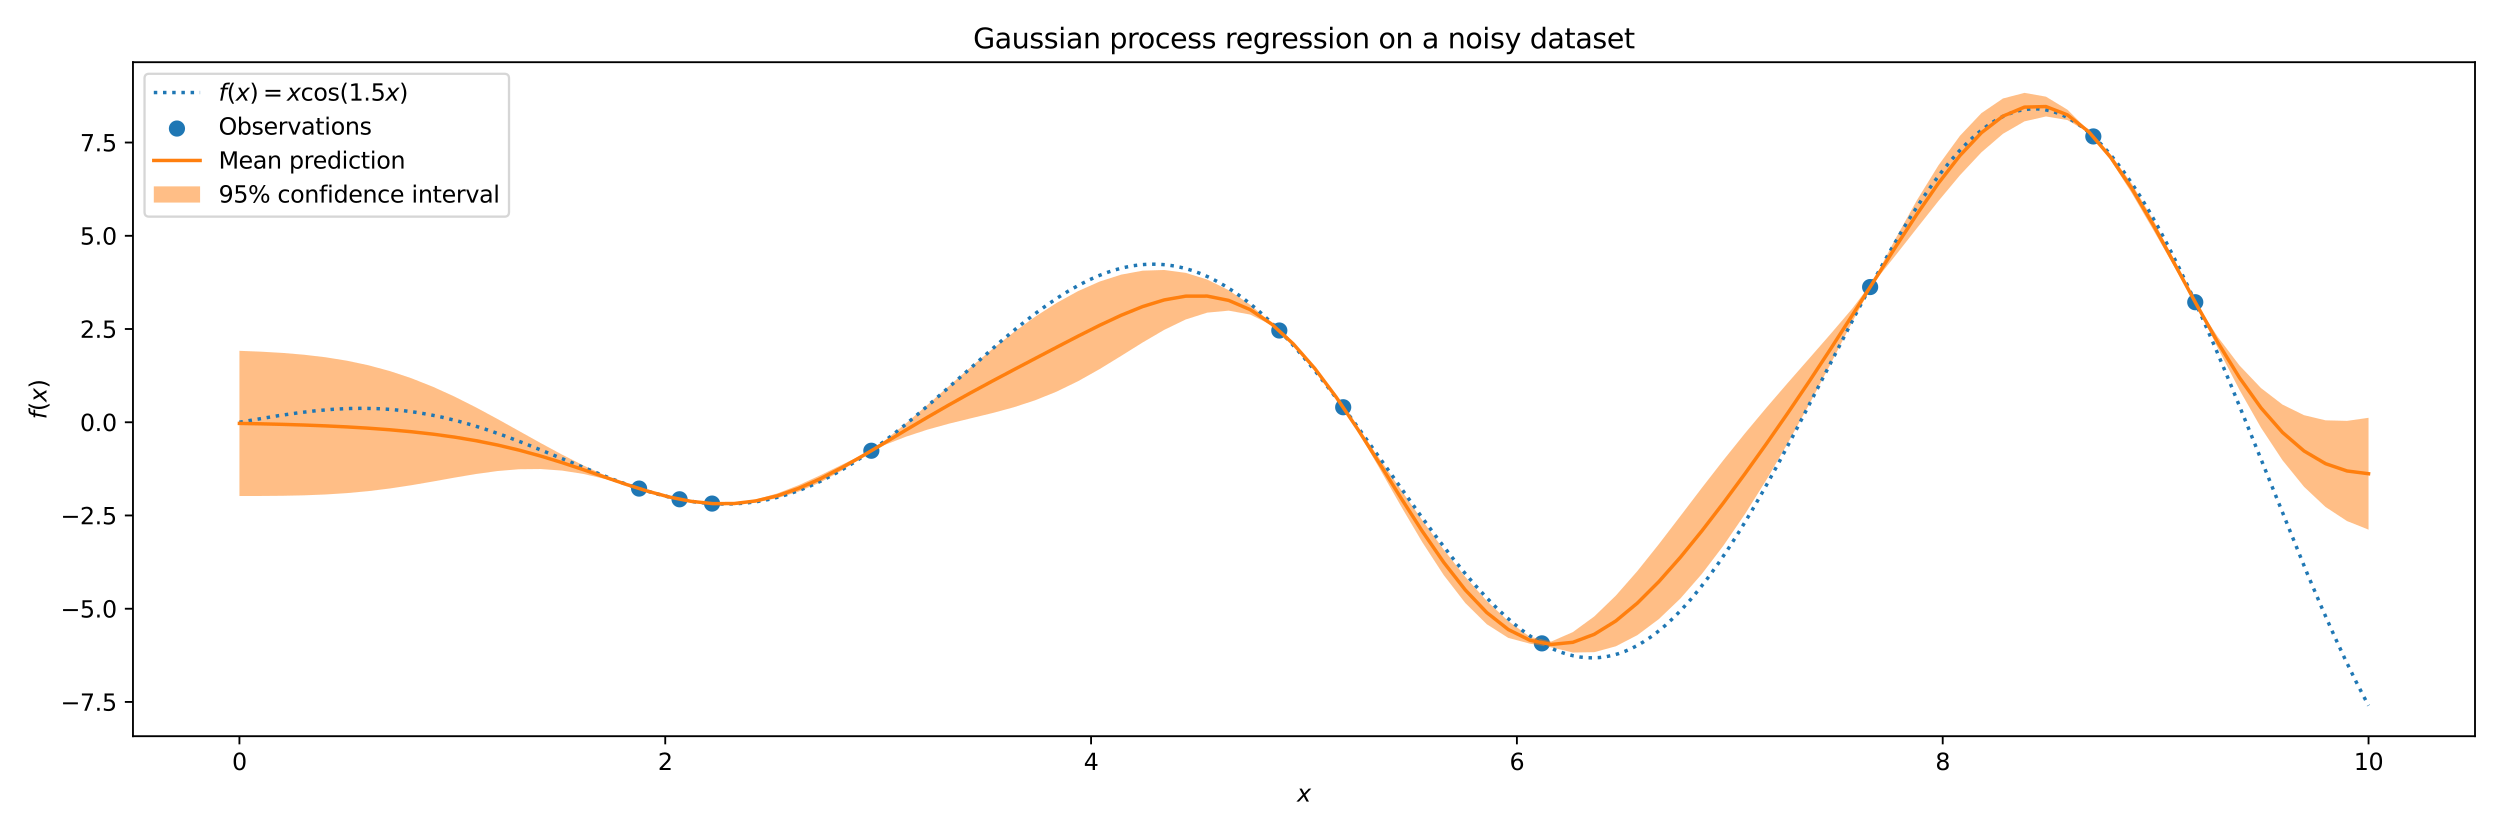 <?xml version="1.0" encoding="utf-8" standalone="no"?>
<!DOCTYPE svg PUBLIC "-//W3C//DTD SVG 1.1//EN"
  "http://www.w3.org/Graphics/SVG/1.1/DTD/svg11.dtd">
<svg xmlns:xlink="http://www.w3.org/1999/xlink" width="1080pt" height="360pt" viewBox="0 0 1080 360" xmlns="http://www.w3.org/2000/svg" version="1.1">
 <defs>
  <style type="text/css">*{stroke-linejoin: round; stroke-linecap: butt}</style>
 </defs>
 <g id="figure_1">
  <g id="patch_1">
   <path d="M 0 360
L 1080 360
L 1080 0
L 0 0
z
" style="fill: #ffffff"/>
  </g>
  <g id="axes_1">
   <g id="patch_2">
    <path d="M 57.44 318.04
L 1069.2 318.04
L 1069.2 26.88
L 57.44 26.88
z
" style="fill: #ffffff"/>
   </g>
   <g id="PathCollection_1">
    <defs>
     <path id="mb2d8faeb1d" d="M 0 3
C 0.796 3 1.559 2.684 2.121 2.121
C 2.684 1.559 3 0.796 3 0
C 3 -0.796 2.684 -1.559 2.121 -2.121
C 1.559 -2.684 0.796 -3 0 -3
C -0.796 -3 -1.559 -2.684 -2.121 -2.121
C -2.684 -1.559 -3 -0.796 -3 0
C -3 0.796 -2.684 1.559 -2.121 2.121
C -1.559 2.684 -0.796 3 0 3
z
" style="stroke: #1f77b4"/>
    </defs>
    <g clip-path="url(#p7c2dfd3e36)">
     <use xlink:href="#mb2d8faeb1d" x="307.614" y="217.546" style="fill: #1f77b4; stroke: #1f77b4"/>
     <use xlink:href="#mb2d8faeb1d" x="904.313" y="58.944" style="fill: #1f77b4; stroke: #1f77b4"/>
     <use xlink:href="#mb2d8faeb1d" x="293.566" y="215.69" style="fill: #1f77b4; stroke: #1f77b4"/>
     <use xlink:href="#mb2d8faeb1d" x="948.351" y="130.555" style="fill: #1f77b4; stroke: #1f77b4"/>
     <use xlink:href="#mb2d8faeb1d" x="552.661" y="142.783" style="fill: #1f77b4; stroke: #1f77b4"/>
     <use xlink:href="#mb2d8faeb1d" x="666.1" y="277.94" style="fill: #1f77b4; stroke: #1f77b4"/>
     <use xlink:href="#mb2d8faeb1d" x="807.897" y="124.01" style="fill: #1f77b4; stroke: #1f77b4"/>
     <use xlink:href="#mb2d8faeb1d" x="580.261" y="175.929" style="fill: #1f77b4; stroke: #1f77b4"/>
     <use xlink:href="#mb2d8faeb1d" x="376.421" y="194.724" style="fill: #1f77b4; stroke: #1f77b4"/>
     <use xlink:href="#mb2d8faeb1d" x="276.092" y="211.066" style="fill: #1f77b4; stroke: #1f77b4"/>
    </g>
   </g>
   <g id="FillBetweenPolyCollection_1">
    <path d="M 103.429 151.552
L 103.429 214.265
L 112.72 214.26
L 122.011 214.182
L 131.301 213.986
L 140.592 213.618
L 149.883 213.025
L 159.173 212.164
L 168.464 211.019
L 177.755 209.61
L 187.046 208.008
L 196.336 206.335
L 205.627 204.762
L 214.918 203.488
L 224.209 202.715
L 233.499 202.616
L 242.79 203.295
L 252.081 204.758
L 261.371 206.899
L 270.662 209.5
L 279.953 212.321
L 289.244 214.822
L 298.534 216.643
L 307.825 217.628
L 317.116 217.779
L 326.407 217.015
L 335.697 215.234
L 344.988 212.369
L 354.279 208.394
L 363.569 203.335
L 372.86 197.283
L 382.151 192.234
L 391.442 188.622
L 400.732 185.576
L 410.023 183.01
L 419.314 180.731
L 428.604 178.475
L 437.895 175.957
L 447.186 172.916
L 456.477 169.172
L 465.767 164.655
L 475.058 159.438
L 484.349 153.744
L 493.64 147.939
L 502.93 142.508
L 512.221 138.017
L 521.512 135.061
L 530.802 134.2
L 540.093 135.898
L 549.384 140.469
L 558.675 149.09
L 567.965 159.921
L 577.256 171.878
L 586.547 186.147
L 595.838 202.158
L 605.128 218.485
L 614.419 234.22
L 623.71 248.485
L 633 260.506
L 642.291 269.673
L 651.582 275.581
L 660.873 278.053
L 670.163 279.66
L 679.454 281.894
L 688.745 281.733
L 698.036 279.2
L 707.326 274.391
L 716.617 267.456
L 725.908 258.578
L 735.198 247.949
L 744.489 235.756
L 753.78 222.165
L 763.071 207.33
L 772.361 191.4
L 781.652 174.539
L 790.943 156.959
L 800.233 138.942
L 809.524 122.018
L 818.815 110.408
L 828.106 98.58
L 837.396 86.853
L 846.687 75.719
L 855.978 65.803
L 865.269 57.807
L 874.559 52.436
L 883.85 50.31
L 893.141 51.881
L 902.431 57.367
L 911.722 69.005
L 921.013 83.593
L 930.304 99.505
L 939.594 115.763
L 948.885 131.666
L 958.176 150.487
L 967.467 168.461
L 976.757 184.775
L 986.048 198.839
L 995.339 210.295
L 1004.629 219.02
L 1013.92 225.105
L 1023.211 228.813
L 1023.211 180.487
L 1023.211 180.487
L 1013.92 181.813
L 1004.629 181.579
L 995.339 179.356
L 986.048 174.788
L 976.757 167.646
L 967.467 157.884
L 958.176 145.674
L 948.885 131.403
L 939.594 112.874
L 930.304 95.171
L 921.013 79.495
L 911.722 66.683
L 902.431 56.663
L 893.141 47.389
L 883.85 41.756
L 874.559 40.115
L 865.269 42.541
L 855.978 48.859
L 846.687 58.675
L 837.396 71.436
L 828.106 86.498
L 818.815 103.186
L 809.524 120.854
L 800.233 133.249
L 790.943 144.124
L 781.652 154.763
L 772.361 165.363
L 763.071 176.137
L 753.78 187.256
L 744.489 198.81
L 735.198 210.767
L 725.908 222.962
L 716.617 235.088
L 707.326 246.713
L 698.036 257.307
L 688.745 266.288
L 679.454 273.072
L 670.163 277.13
L 660.873 275.085
L 651.582 268.324
L 642.291 259.595
L 633 249.189
L 623.71 237.448
L 614.419 224.741
L 605.128 211.454
L 595.838 197.969
L 586.547 184.655
L 577.256 171.303
L 567.965 158.405
L 558.675 148.002
L 549.384 139.599
L 540.093 131.653
L 530.802 125.354
L 521.512 120.762
L 512.221 117.873
L 502.93 116.628
L 493.64 116.926
L 484.349 118.638
L 475.058 121.621
L 465.767 125.734
L 456.477 130.842
L 447.186 136.82
L 437.895 143.542
L 428.604 150.876
L 419.314 158.667
L 410.023 166.735
L 400.732 174.867
L 391.442 182.828
L 382.151 190.374
L 372.86 196.354
L 363.569 200.828
L 354.279 205.358
L 344.988 209.599
L 335.697 213.19
L 326.407 215.822
L 317.116 217.283
L 307.825 217.484
L 298.534 216.512
L 289.244 214.664
L 279.953 212.172
L 270.662 209.11
L 261.371 205.367
L 252.081 201.091
L 242.79 196.383
L 233.499 191.364
L 224.209 186.183
L 214.918 181.005
L 205.627 175.999
L 196.336 171.32
L 187.046 167.095
L 177.755 163.412
L 168.464 160.313
L 159.173 157.797
L 149.883 155.825
L 140.592 154.331
L 131.301 153.237
L 122.011 152.458
L 112.72 151.918
L 103.429 151.552
z
" clip-path="url(#p7c2dfd3e36)" style="fill: #ff7f0e; fill-opacity: 0.5"/>
   </g>
   <g id="matplotlib.axis_1">
    <g id="xtick_1">
     <g id="line2d_1">
      <defs>
       <path id="m74da78051d" d="M 0 0
L 0 3.5
" style="stroke: #000000; stroke-width: 0.8"/>
      </defs>
      <g>
       <use xlink:href="#m74da78051d" x="103.429" y="318.04" style="stroke: #000000; stroke-width: 0.8"/>
      </g>
     </g>
     <g id="text_1">
      <!-- 0 -->
      <g transform="translate(100.248 332.638) scale(0.1 -0.1)">
       <defs>
        <path id="DejaVuSans-30" d="M 2034 4250
Q 1547 4250 1301 3770
Q 1056 3291 1056 2328
Q 1056 1369 1301 889
Q 1547 409 2034 409
Q 2525 409 2770 889
Q 3016 1369 3016 2328
Q 3016 3291 2770 3770
Q 2525 4250 2034 4250
z
M 2034 4750
Q 2819 4750 3233 4129
Q 3647 3509 3647 2328
Q 3647 1150 3233 529
Q 2819 -91 2034 -91
Q 1250 -91 836 529
Q 422 1150 422 2328
Q 422 3509 836 4129
Q 1250 4750 2034 4750
z
" transform="scale(0.016)"/>
       </defs>
       <use xlink:href="#DejaVuSans-30"/>
      </g>
     </g>
    </g>
    <g id="xtick_2">
     <g id="line2d_2">
      <g>
       <use xlink:href="#m74da78051d" x="287.385" y="318.04" style="stroke: #000000; stroke-width: 0.8"/>
      </g>
     </g>
     <g id="text_2">
      <!-- 2 -->
      <g transform="translate(284.204 332.638) scale(0.1 -0.1)">
       <defs>
        <path id="DejaVuSans-32" d="M 1228 531
L 3431 531
L 3431 0
L 469 0
L 469 531
Q 828 903 1448 1529
Q 2069 2156 2228 2338
Q 2531 2678 2651 2914
Q 2772 3150 2772 3378
Q 2772 3750 2511 3984
Q 2250 4219 1831 4219
Q 1534 4219 1204 4116
Q 875 4013 500 3803
L 500 4441
Q 881 4594 1212 4672
Q 1544 4750 1819 4750
Q 2544 4750 2975 4387
Q 3406 4025 3406 3419
Q 3406 3131 3298 2873
Q 3191 2616 2906 2266
Q 2828 2175 2409 1742
Q 1991 1309 1228 531
z
" transform="scale(0.016)"/>
       </defs>
       <use xlink:href="#DejaVuSans-32"/>
      </g>
     </g>
    </g>
    <g id="xtick_3">
     <g id="line2d_3">
      <g>
       <use xlink:href="#m74da78051d" x="471.342" y="318.04" style="stroke: #000000; stroke-width: 0.8"/>
      </g>
     </g>
     <g id="text_3">
      <!-- 4 -->
      <g transform="translate(468.161 332.638) scale(0.1 -0.1)">
       <defs>
        <path id="DejaVuSans-34" d="M 2419 4116
L 825 1625
L 2419 1625
L 2419 4116
z
M 2253 4666
L 3047 4666
L 3047 1625
L 3713 1625
L 3713 1100
L 3047 1100
L 3047 0
L 2419 0
L 2419 1100
L 313 1100
L 313 1709
L 2253 4666
z
" transform="scale(0.016)"/>
       </defs>
       <use xlink:href="#DejaVuSans-34"/>
      </g>
     </g>
    </g>
    <g id="xtick_4">
     <g id="line2d_4">
      <g>
       <use xlink:href="#m74da78051d" x="655.298" y="318.04" style="stroke: #000000; stroke-width: 0.8"/>
      </g>
     </g>
     <g id="text_4">
      <!-- 6 -->
      <g transform="translate(652.117 332.638) scale(0.1 -0.1)">
       <defs>
        <path id="DejaVuSans-36" d="M 2113 2584
Q 1688 2584 1439 2293
Q 1191 2003 1191 1497
Q 1191 994 1439 701
Q 1688 409 2113 409
Q 2538 409 2786 701
Q 3034 994 3034 1497
Q 3034 2003 2786 2293
Q 2538 2584 2113 2584
z
M 3366 4563
L 3366 3988
Q 3128 4100 2886 4159
Q 2644 4219 2406 4219
Q 1781 4219 1451 3797
Q 1122 3375 1075 2522
Q 1259 2794 1537 2939
Q 1816 3084 2150 3084
Q 2853 3084 3261 2657
Q 3669 2231 3669 1497
Q 3669 778 3244 343
Q 2819 -91 2113 -91
Q 1303 -91 875 529
Q 447 1150 447 2328
Q 447 3434 972 4092
Q 1497 4750 2381 4750
Q 2619 4750 2861 4703
Q 3103 4656 3366 4563
z
" transform="scale(0.016)"/>
       </defs>
       <use xlink:href="#DejaVuSans-36"/>
      </g>
     </g>
    </g>
    <g id="xtick_5">
     <g id="line2d_5">
      <g>
       <use xlink:href="#m74da78051d" x="839.255" y="318.04" style="stroke: #000000; stroke-width: 0.8"/>
      </g>
     </g>
     <g id="text_5">
      <!-- 8 -->
      <g transform="translate(836.073 332.638) scale(0.1 -0.1)">
       <defs>
        <path id="DejaVuSans-38" d="M 2034 2216
Q 1584 2216 1326 1975
Q 1069 1734 1069 1313
Q 1069 891 1326 650
Q 1584 409 2034 409
Q 2484 409 2743 651
Q 3003 894 3003 1313
Q 3003 1734 2745 1975
Q 2488 2216 2034 2216
z
M 1403 2484
Q 997 2584 770 2862
Q 544 3141 544 3541
Q 544 4100 942 4425
Q 1341 4750 2034 4750
Q 2731 4750 3128 4425
Q 3525 4100 3525 3541
Q 3525 3141 3298 2862
Q 3072 2584 2669 2484
Q 3125 2378 3379 2068
Q 3634 1759 3634 1313
Q 3634 634 3220 271
Q 2806 -91 2034 -91
Q 1263 -91 848 271
Q 434 634 434 1313
Q 434 1759 690 2068
Q 947 2378 1403 2484
z
M 1172 3481
Q 1172 3119 1398 2916
Q 1625 2713 2034 2713
Q 2441 2713 2670 2916
Q 2900 3119 2900 3481
Q 2900 3844 2670 4047
Q 2441 4250 2034 4250
Q 1625 4250 1398 4047
Q 1172 3844 1172 3481
z
" transform="scale(0.016)"/>
       </defs>
       <use xlink:href="#DejaVuSans-38"/>
      </g>
     </g>
    </g>
    <g id="xtick_6">
     <g id="line2d_6">
      <g>
       <use xlink:href="#m74da78051d" x="1023.211" y="318.04" style="stroke: #000000; stroke-width: 0.8"/>
      </g>
     </g>
     <g id="text_6">
      <!-- 10 -->
      <g transform="translate(1016.848 332.638) scale(0.1 -0.1)">
       <defs>
        <path id="DejaVuSans-31" d="M 794 531
L 1825 531
L 1825 4091
L 703 3866
L 703 4441
L 1819 4666
L 2450 4666
L 2450 531
L 3481 531
L 3481 0
L 794 0
L 794 531
z
" transform="scale(0.016)"/>
       </defs>
       <use xlink:href="#DejaVuSans-31"/>
       <use xlink:href="#DejaVuSans-30" transform="translate(63.623 0)"/>
      </g>
     </g>
    </g>
    <g id="text_7">
     <!-- $x$ -->
     <g transform="translate(560.32 346.317) scale(0.1 -0.1)">
      <defs>
       <path id="DejaVuSans-Oblique-78" d="M 3841 3500
L 2234 1784
L 3219 0
L 2559 0
L 1819 1388
L 531 0
L -166 0
L 1556 1844
L 641 3500
L 1300 3500
L 1972 2234
L 3144 3500
L 3841 3500
z
" transform="scale(0.016)"/>
      </defs>
      <use xlink:href="#DejaVuSans-Oblique-78" transform="translate(0 0.312)"/>
     </g>
    </g>
   </g>
   <g id="matplotlib.axis_2">
    <g id="ytick_1">
     <g id="line2d_7">
      <defs>
       <path id="m0c08790a55" d="M 0 0
L -3.5 0
" style="stroke: #000000; stroke-width: 0.8"/>
      </defs>
      <g>
       <use xlink:href="#m0c08790a55" x="57.44" y="303.245" style="stroke: #000000; stroke-width: 0.8"/>
      </g>
     </g>
     <g id="text_8">
      <!-- −7.5 -->
      <g transform="translate(26.157 307.044) scale(0.1 -0.1)">
       <defs>
        <path id="DejaVuSans-2212" d="M 678 2272
L 4684 2272
L 4684 1741
L 678 1741
L 678 2272
z
" transform="scale(0.016)"/>
        <path id="DejaVuSans-37" d="M 525 4666
L 3525 4666
L 3525 4397
L 1831 0
L 1172 0
L 2766 4134
L 525 4134
L 525 4666
z
" transform="scale(0.016)"/>
        <path id="DejaVuSans-2e" d="M 684 794
L 1344 794
L 1344 0
L 684 0
L 684 794
z
" transform="scale(0.016)"/>
        <path id="DejaVuSans-35" d="M 691 4666
L 3169 4666
L 3169 4134
L 1269 4134
L 1269 2991
Q 1406 3038 1543 3061
Q 1681 3084 1819 3084
Q 2600 3084 3056 2656
Q 3513 2228 3513 1497
Q 3513 744 3044 326
Q 2575 -91 1722 -91
Q 1428 -91 1123 -41
Q 819 9 494 109
L 494 744
Q 775 591 1075 516
Q 1375 441 1709 441
Q 2250 441 2565 725
Q 2881 1009 2881 1497
Q 2881 1984 2565 2268
Q 2250 2553 1709 2553
Q 1456 2553 1204 2497
Q 953 2441 691 2322
L 691 4666
z
" transform="scale(0.016)"/>
       </defs>
       <use xlink:href="#DejaVuSans-2212"/>
       <use xlink:href="#DejaVuSans-37" transform="translate(83.789 0)"/>
       <use xlink:href="#DejaVuSans-2e" transform="translate(147.412 0)"/>
       <use xlink:href="#DejaVuSans-35" transform="translate(179.199 0)"/>
      </g>
     </g>
    </g>
    <g id="ytick_2">
     <g id="line2d_8">
      <g>
       <use xlink:href="#m0c08790a55" x="57.44" y="262.968" style="stroke: #000000; stroke-width: 0.8"/>
      </g>
     </g>
     <g id="text_9">
      <!-- −5.0 -->
      <g transform="translate(26.157 266.767) scale(0.1 -0.1)">
       <use xlink:href="#DejaVuSans-2212"/>
       <use xlink:href="#DejaVuSans-35" transform="translate(83.789 0)"/>
       <use xlink:href="#DejaVuSans-2e" transform="translate(147.412 0)"/>
       <use xlink:href="#DejaVuSans-30" transform="translate(179.199 0)"/>
      </g>
     </g>
    </g>
    <g id="ytick_3">
     <g id="line2d_9">
      <g>
       <use xlink:href="#m0c08790a55" x="57.44" y="222.69" style="stroke: #000000; stroke-width: 0.8"/>
      </g>
     </g>
     <g id="text_10">
      <!-- −2.5 -->
      <g transform="translate(26.157 226.49) scale(0.1 -0.1)">
       <use xlink:href="#DejaVuSans-2212"/>
       <use xlink:href="#DejaVuSans-32" transform="translate(83.789 0)"/>
       <use xlink:href="#DejaVuSans-2e" transform="translate(147.412 0)"/>
       <use xlink:href="#DejaVuSans-35" transform="translate(179.199 0)"/>
      </g>
     </g>
    </g>
    <g id="ytick_4">
     <g id="line2d_10">
      <g>
       <use xlink:href="#m0c08790a55" x="57.44" y="182.413" style="stroke: #000000; stroke-width: 0.8"/>
      </g>
     </g>
     <g id="text_11">
      <!-- 0.0 -->
      <g transform="translate(34.537 186.213) scale(0.1 -0.1)">
       <use xlink:href="#DejaVuSans-30"/>
       <use xlink:href="#DejaVuSans-2e" transform="translate(63.623 0)"/>
       <use xlink:href="#DejaVuSans-30" transform="translate(95.41 0)"/>
      </g>
     </g>
    </g>
    <g id="ytick_5">
     <g id="line2d_11">
      <g>
       <use xlink:href="#m0c08790a55" x="57.44" y="142.136" style="stroke: #000000; stroke-width: 0.8"/>
      </g>
     </g>
     <g id="text_12">
      <!-- 2.5 -->
      <g transform="translate(34.537 145.935) scale(0.1 -0.1)">
       <use xlink:href="#DejaVuSans-32"/>
       <use xlink:href="#DejaVuSans-2e" transform="translate(63.623 0)"/>
       <use xlink:href="#DejaVuSans-35" transform="translate(95.41 0)"/>
      </g>
     </g>
    </g>
    <g id="ytick_6">
     <g id="line2d_12">
      <g>
       <use xlink:href="#m0c08790a55" x="57.44" y="101.859" style="stroke: #000000; stroke-width: 0.8"/>
      </g>
     </g>
     <g id="text_13">
      <!-- 5.0 -->
      <g transform="translate(34.537 105.658) scale(0.1 -0.1)">
       <use xlink:href="#DejaVuSans-35"/>
       <use xlink:href="#DejaVuSans-2e" transform="translate(63.623 0)"/>
       <use xlink:href="#DejaVuSans-30" transform="translate(95.41 0)"/>
      </g>
     </g>
    </g>
    <g id="ytick_7">
     <g id="line2d_13">
      <g>
       <use xlink:href="#m0c08790a55" x="57.44" y="61.582" style="stroke: #000000; stroke-width: 0.8"/>
      </g>
     </g>
     <g id="text_14">
      <!-- 7.5 -->
      <g transform="translate(34.537 65.381) scale(0.1 -0.1)">
       <use xlink:href="#DejaVuSans-37"/>
       <use xlink:href="#DejaVuSans-2e" transform="translate(63.623 0)"/>
       <use xlink:href="#DejaVuSans-35" transform="translate(95.41 0)"/>
      </g>
     </g>
    </g>
    <g id="text_15">
     <!-- $f(x)$ -->
     <g transform="translate(20.078 181.11) rotate(-90) scale(0.1 -0.1)">
      <defs>
       <path id="DejaVuSans-Oblique-66" d="M 3059 4863
L 2969 4384
L 2419 4384
Q 2106 4384 1964 4261
Q 1822 4138 1753 3809
L 1691 3500
L 2638 3500
L 2553 3053
L 1606 3053
L 1013 0
L 434 0
L 1031 3053
L 481 3053
L 563 3500
L 1113 3500
L 1159 3744
Q 1278 4363 1576 4613
Q 1875 4863 2516 4863
L 3059 4863
z
" transform="scale(0.016)"/>
       <path id="DejaVuSans-28" d="M 1984 4856
Q 1566 4138 1362 3434
Q 1159 2731 1159 2009
Q 1159 1288 1364 580
Q 1569 -128 1984 -844
L 1484 -844
Q 1016 -109 783 600
Q 550 1309 550 2009
Q 550 2706 781 3412
Q 1013 4119 1484 4856
L 1984 4856
z
" transform="scale(0.016)"/>
       <path id="DejaVuSans-29" d="M 513 4856
L 1013 4856
Q 1481 4119 1714 3412
Q 1947 2706 1947 2009
Q 1947 1309 1714 600
Q 1481 -109 1013 -844
L 513 -844
Q 928 -128 1133 580
Q 1338 1288 1338 2009
Q 1338 2731 1133 3434
Q 928 4138 513 4856
z
" transform="scale(0.016)"/>
      </defs>
      <use xlink:href="#DejaVuSans-Oblique-66" transform="translate(0 0.016)"/>
      <use xlink:href="#DejaVuSans-28" transform="translate(35.205 0.016)"/>
      <use xlink:href="#DejaVuSans-Oblique-78" transform="translate(74.219 0.016)"/>
      <use xlink:href="#DejaVuSans-29" transform="translate(133.398 0.016)"/>
     </g>
    </g>
   </g>
   <g id="line2d_14">
    <path d="M 103.429 182.413
L 120.002 179.616
L 129.209 178.291
L 136.574 177.435
L 143.94 176.81
L 150.385 176.484
L 156.83 176.388
L 163.275 176.539
L 168.799 176.876
L 174.323 177.411
L 179.847 178.145
L 185.372 179.079
L 190.896 180.209
L 197.341 181.768
L 203.786 183.57
L 210.231 185.596
L 217.596 188.152
L 225.883 191.281
L 236.01 195.36
L 263.631 206.639
L 270.997 209.345
L 277.442 211.498
L 283.887 213.401
L 289.411 214.798
L 294.935 215.952
L 299.539 216.709
L 304.142 217.266
L 308.746 217.611
L 313.349 217.732
L 317.953 217.621
L 322.556 217.27
L 327.16 216.671
L 331.763 215.821
L 336.367 214.716
L 340.97 213.355
L 345.574 211.739
L 350.177 209.87
L 354.781 207.753
L 359.384 205.395
L 363.988 202.803
L 368.591 199.988
L 374.116 196.333
L 379.64 192.399
L 385.164 188.213
L 391.609 183.054
L 398.975 176.863
L 408.182 168.815
L 433.041 146.879
L 440.406 140.772
L 446.851 135.737
L 452.375 131.71
L 456.979 128.592
L 461.582 125.717
L 466.186 123.11
L 470.789 120.794
L 474.472 119.165
L 478.155 117.746
L 481.838 116.547
L 485.521 115.577
L 489.203 114.843
L 492.886 114.355
L 496.569 114.116
L 500.252 114.134
L 503.935 114.413
L 507.617 114.956
L 511.3 115.766
L 514.983 116.844
L 518.666 118.191
L 522.349 119.805
L 526.032 121.686
L 529.714 123.83
L 533.397 126.233
L 537.08 128.891
L 540.763 131.796
L 544.446 134.942
L 549.049 139.2
L 553.653 143.802
L 558.256 148.728
L 562.86 153.952
L 568.384 160.581
L 573.908 167.554
L 580.353 176.054
L 587.719 186.137
L 598.767 201.694
L 613.498 222.424
L 620.864 232.42
L 627.309 240.793
L 632.833 247.606
L 637.437 252.976
L 642.04 258.029
L 646.644 262.728
L 650.326 266.21
L 654.009 269.427
L 657.692 272.364
L 661.375 275.005
L 665.058 277.338
L 668.74 279.348
L 671.503 280.638
L 674.265 281.735
L 677.027 282.635
L 679.789 283.336
L 682.551 283.832
L 685.313 284.122
L 688.075 284.203
L 690.837 284.073
L 693.599 283.73
L 696.362 283.172
L 699.124 282.4
L 701.886 281.412
L 704.648 280.209
L 707.41 278.792
L 710.172 277.161
L 712.934 275.318
L 715.696 273.265
L 719.379 270.205
L 723.062 266.784
L 726.745 263.01
L 730.428 258.894
L 734.11 254.445
L 737.793 249.679
L 742.397 243.294
L 747 236.466
L 751.604 229.226
L 756.207 221.613
L 761.731 212.039
L 768.176 200.358
L 775.542 186.487
L 785.67 166.857
L 802.242 134.654
L 809.608 120.851
L 816.053 109.274
L 821.577 99.835
L 826.181 92.377
L 830.784 85.341
L 835.388 78.774
L 839.07 73.887
L 842.753 69.35
L 846.436 65.183
L 850.119 61.405
L 852.881 58.837
L 855.643 56.506
L 858.405 54.417
L 861.167 52.577
L 863.929 50.991
L 866.691 49.665
L 869.454 48.603
L 872.216 47.809
L 874.978 47.287
L 877.74 47.04
L 880.502 47.07
L 883.264 47.379
L 886.026 47.969
L 888.788 48.84
L 891.55 49.993
L 894.313 51.426
L 897.075 53.139
L 899.837 55.131
L 902.599 57.399
L 905.361 59.94
L 908.123 62.75
L 910.885 65.827
L 913.647 69.165
L 917.33 74.012
L 921.013 79.301
L 924.696 85.015
L 928.379 91.138
L 932.061 97.649
L 936.665 106.305
L 941.268 115.492
L 945.872 125.164
L 951.396 137.338
L 956.92 150.044
L 963.365 165.407
L 971.652 185.758
L 996.511 247.255
L 1002.955 262.405
L 1008.48 274.858
L 1013.083 284.775
L 1017.687 294.208
L 1022.29 303.098
L 1023.211 304.805
L 1023.211 304.805
" clip-path="url(#p7c2dfd3e36)" style="fill: none; stroke-dasharray: 1.5,2.475; stroke-dashoffset: 0; stroke: #1f77b4; stroke-width: 1.5"/>
   </g>
   <g id="line2d_15">
    <path d="M 103.429 182.908
L 112.72 183.089
L 122.011 183.32
L 131.301 183.611
L 140.592 183.975
L 149.883 184.425
L 159.173 184.981
L 168.464 185.666
L 177.755 186.511
L 187.046 187.551
L 196.336 188.828
L 205.627 190.38
L 214.918 192.246
L 224.209 194.449
L 233.499 196.99
L 242.79 199.839
L 252.081 202.925
L 261.371 206.133
L 270.662 209.305
L 279.953 212.247
L 289.244 214.743
L 298.534 216.578
L 307.825 217.556
L 317.116 217.531
L 326.407 216.418
L 335.697 214.212
L 344.988 210.984
L 354.279 206.876
L 363.569 202.081
L 372.86 196.819
L 382.151 191.304
L 391.442 185.725
L 400.732 180.222
L 410.023 174.873
L 419.314 169.699
L 428.604 164.676
L 437.895 159.749
L 447.186 154.868
L 456.477 150.007
L 465.767 145.194
L 475.058 140.529
L 484.349 136.191
L 493.64 132.432
L 502.93 129.568
L 512.221 127.945
L 521.512 127.912
L 530.802 129.777
L 540.093 133.775
L 549.384 140.034
L 558.675 148.546
L 567.965 159.163
L 577.256 171.59
L 586.547 185.401
L 595.838 200.063
L 605.128 214.97
L 614.419 229.481
L 623.71 242.966
L 633 254.848
L 642.291 264.634
L 651.582 271.952
L 660.873 276.569
L 670.163 278.395
L 679.454 277.483
L 688.745 274.01
L 698.036 268.253
L 707.326 260.552
L 716.617 251.272
L 725.908 240.77
L 735.198 229.358
L 744.489 217.283
L 753.78 204.711
L 763.071 191.734
L 772.361 178.381
L 781.652 164.651
L 790.943 150.541
L 800.233 136.095
L 809.524 121.436
L 818.815 106.797
L 828.106 92.539
L 837.396 79.145
L 846.687 67.197
L 855.978 57.331
L 865.269 50.174
L 874.559 46.275
L 883.85 46.033
L 893.141 49.635
L 902.431 57.015
L 911.722 67.844
L 921.013 81.544
L 930.304 97.338
L 939.594 114.318
L 948.885 131.535
L 958.176 148.08
L 967.467 163.172
L 976.757 176.211
L 986.048 186.814
L 995.339 194.826
L 1004.629 200.299
L 1013.92 203.459
L 1023.211 204.65
" clip-path="url(#p7c2dfd3e36)" style="fill: none; stroke: #ff7f0e; stroke-width: 1.5; stroke-linecap: square"/>
   </g>
   <g id="patch_3">
    <path d="M 57.44 318.04
L 57.44 26.88
" style="fill: none; stroke: #000000; stroke-width: 0.8; stroke-linejoin: miter; stroke-linecap: square"/>
   </g>
   <g id="patch_4">
    <path d="M 1069.2 318.04
L 1069.2 26.88
" style="fill: none; stroke: #000000; stroke-width: 0.8; stroke-linejoin: miter; stroke-linecap: square"/>
   </g>
   <g id="patch_5">
    <path d="M 57.44 318.04
L 1069.2 318.04
" style="fill: none; stroke: #000000; stroke-width: 0.8; stroke-linejoin: miter; stroke-linecap: square"/>
   </g>
   <g id="patch_6">
    <path d="M 57.44 26.88
L 1069.2 26.88
" style="fill: none; stroke: #000000; stroke-width: 0.8; stroke-linejoin: miter; stroke-linecap: square"/>
   </g>
   <g id="text_16">
    <!-- Gaussian process regression on a noisy dataset -->
    <g transform="translate(420.398 20.88) scale(0.12 -0.12)">
     <defs>
      <path id="DejaVuSans-47" d="M 3809 666
L 3809 1919
L 2778 1919
L 2778 2438
L 4434 2438
L 4434 434
Q 4069 175 3628 42
Q 3188 -91 2688 -91
Q 1594 -91 976 548
Q 359 1188 359 2328
Q 359 3472 976 4111
Q 1594 4750 2688 4750
Q 3144 4750 3555 4637
Q 3966 4525 4313 4306
L 4313 3634
Q 3963 3931 3569 4081
Q 3175 4231 2741 4231
Q 1884 4231 1454 3753
Q 1025 3275 1025 2328
Q 1025 1384 1454 906
Q 1884 428 2741 428
Q 3075 428 3337 486
Q 3600 544 3809 666
z
" transform="scale(0.016)"/>
      <path id="DejaVuSans-61" d="M 2194 1759
Q 1497 1759 1228 1600
Q 959 1441 959 1056
Q 959 750 1161 570
Q 1363 391 1709 391
Q 2188 391 2477 730
Q 2766 1069 2766 1631
L 2766 1759
L 2194 1759
z
M 3341 1997
L 3341 0
L 2766 0
L 2766 531
Q 2569 213 2275 61
Q 1981 -91 1556 -91
Q 1019 -91 701 211
Q 384 513 384 1019
Q 384 1609 779 1909
Q 1175 2209 1959 2209
L 2766 2209
L 2766 2266
Q 2766 2663 2505 2880
Q 2244 3097 1772 3097
Q 1472 3097 1187 3025
Q 903 2953 641 2809
L 641 3341
Q 956 3463 1253 3523
Q 1550 3584 1831 3584
Q 2591 3584 2966 3190
Q 3341 2797 3341 1997
z
" transform="scale(0.016)"/>
      <path id="DejaVuSans-75" d="M 544 1381
L 544 3500
L 1119 3500
L 1119 1403
Q 1119 906 1312 657
Q 1506 409 1894 409
Q 2359 409 2629 706
Q 2900 1003 2900 1516
L 2900 3500
L 3475 3500
L 3475 0
L 2900 0
L 2900 538
Q 2691 219 2414 64
Q 2138 -91 1772 -91
Q 1169 -91 856 284
Q 544 659 544 1381
z
M 1991 3584
L 1991 3584
z
" transform="scale(0.016)"/>
      <path id="DejaVuSans-73" d="M 2834 3397
L 2834 2853
Q 2591 2978 2328 3040
Q 2066 3103 1784 3103
Q 1356 3103 1142 2972
Q 928 2841 928 2578
Q 928 2378 1081 2264
Q 1234 2150 1697 2047
L 1894 2003
Q 2506 1872 2764 1633
Q 3022 1394 3022 966
Q 3022 478 2636 193
Q 2250 -91 1575 -91
Q 1294 -91 989 -36
Q 684 19 347 128
L 347 722
Q 666 556 975 473
Q 1284 391 1588 391
Q 1994 391 2212 530
Q 2431 669 2431 922
Q 2431 1156 2273 1281
Q 2116 1406 1581 1522
L 1381 1569
Q 847 1681 609 1914
Q 372 2147 372 2553
Q 372 3047 722 3315
Q 1072 3584 1716 3584
Q 2034 3584 2315 3537
Q 2597 3491 2834 3397
z
" transform="scale(0.016)"/>
      <path id="DejaVuSans-69" d="M 603 3500
L 1178 3500
L 1178 0
L 603 0
L 603 3500
z
M 603 4863
L 1178 4863
L 1178 4134
L 603 4134
L 603 4863
z
" transform="scale(0.016)"/>
      <path id="DejaVuSans-6e" d="M 3513 2113
L 3513 0
L 2938 0
L 2938 2094
Q 2938 2591 2744 2837
Q 2550 3084 2163 3084
Q 1697 3084 1428 2787
Q 1159 2491 1159 1978
L 1159 0
L 581 0
L 581 3500
L 1159 3500
L 1159 2956
Q 1366 3272 1645 3428
Q 1925 3584 2291 3584
Q 2894 3584 3203 3211
Q 3513 2838 3513 2113
z
" transform="scale(0.016)"/>
      <path id="DejaVuSans-20" transform="scale(0.016)"/>
      <path id="DejaVuSans-70" d="M 1159 525
L 1159 -1331
L 581 -1331
L 581 3500
L 1159 3500
L 1159 2969
Q 1341 3281 1617 3432
Q 1894 3584 2278 3584
Q 2916 3584 3314 3078
Q 3713 2572 3713 1747
Q 3713 922 3314 415
Q 2916 -91 2278 -91
Q 1894 -91 1617 61
Q 1341 213 1159 525
z
M 3116 1747
Q 3116 2381 2855 2742
Q 2594 3103 2138 3103
Q 1681 3103 1420 2742
Q 1159 2381 1159 1747
Q 1159 1113 1420 752
Q 1681 391 2138 391
Q 2594 391 2855 752
Q 3116 1113 3116 1747
z
" transform="scale(0.016)"/>
      <path id="DejaVuSans-72" d="M 2631 2963
Q 2534 3019 2420 3045
Q 2306 3072 2169 3072
Q 1681 3072 1420 2755
Q 1159 2438 1159 1844
L 1159 0
L 581 0
L 581 3500
L 1159 3500
L 1159 2956
Q 1341 3275 1631 3429
Q 1922 3584 2338 3584
Q 2397 3584 2469 3576
Q 2541 3569 2628 3553
L 2631 2963
z
" transform="scale(0.016)"/>
      <path id="DejaVuSans-6f" d="M 1959 3097
Q 1497 3097 1228 2736
Q 959 2375 959 1747
Q 959 1119 1226 758
Q 1494 397 1959 397
Q 2419 397 2687 759
Q 2956 1122 2956 1747
Q 2956 2369 2687 2733
Q 2419 3097 1959 3097
z
M 1959 3584
Q 2709 3584 3137 3096
Q 3566 2609 3566 1747
Q 3566 888 3137 398
Q 2709 -91 1959 -91
Q 1206 -91 779 398
Q 353 888 353 1747
Q 353 2609 779 3096
Q 1206 3584 1959 3584
z
" transform="scale(0.016)"/>
      <path id="DejaVuSans-63" d="M 3122 3366
L 3122 2828
Q 2878 2963 2633 3030
Q 2388 3097 2138 3097
Q 1578 3097 1268 2742
Q 959 2388 959 1747
Q 959 1106 1268 751
Q 1578 397 2138 397
Q 2388 397 2633 464
Q 2878 531 3122 666
L 3122 134
Q 2881 22 2623 -34
Q 2366 -91 2075 -91
Q 1284 -91 818 406
Q 353 903 353 1747
Q 353 2603 823 3093
Q 1294 3584 2113 3584
Q 2378 3584 2631 3529
Q 2884 3475 3122 3366
z
" transform="scale(0.016)"/>
      <path id="DejaVuSans-65" d="M 3597 1894
L 3597 1613
L 953 1613
Q 991 1019 1311 708
Q 1631 397 2203 397
Q 2534 397 2845 478
Q 3156 559 3463 722
L 3463 178
Q 3153 47 2828 -22
Q 2503 -91 2169 -91
Q 1331 -91 842 396
Q 353 884 353 1716
Q 353 2575 817 3079
Q 1281 3584 2069 3584
Q 2775 3584 3186 3129
Q 3597 2675 3597 1894
z
M 3022 2063
Q 3016 2534 2758 2815
Q 2500 3097 2075 3097
Q 1594 3097 1305 2825
Q 1016 2553 972 2059
L 3022 2063
z
" transform="scale(0.016)"/>
      <path id="DejaVuSans-67" d="M 2906 1791
Q 2906 2416 2648 2759
Q 2391 3103 1925 3103
Q 1463 3103 1205 2759
Q 947 2416 947 1791
Q 947 1169 1205 825
Q 1463 481 1925 481
Q 2391 481 2648 825
Q 2906 1169 2906 1791
z
M 3481 434
Q 3481 -459 3084 -895
Q 2688 -1331 1869 -1331
Q 1566 -1331 1297 -1286
Q 1028 -1241 775 -1147
L 775 -588
Q 1028 -725 1275 -790
Q 1522 -856 1778 -856
Q 2344 -856 2625 -561
Q 2906 -266 2906 331
L 2906 616
Q 2728 306 2450 153
Q 2172 0 1784 0
Q 1141 0 747 490
Q 353 981 353 1791
Q 353 2603 747 3093
Q 1141 3584 1784 3584
Q 2172 3584 2450 3431
Q 2728 3278 2906 2969
L 2906 3500
L 3481 3500
L 3481 434
z
" transform="scale(0.016)"/>
      <path id="DejaVuSans-79" d="M 2059 -325
Q 1816 -950 1584 -1140
Q 1353 -1331 966 -1331
L 506 -1331
L 506 -850
L 844 -850
Q 1081 -850 1212 -737
Q 1344 -625 1503 -206
L 1606 56
L 191 3500
L 800 3500
L 1894 763
L 2988 3500
L 3597 3500
L 2059 -325
z
" transform="scale(0.016)"/>
      <path id="DejaVuSans-64" d="M 2906 2969
L 2906 4863
L 3481 4863
L 3481 0
L 2906 0
L 2906 525
Q 2725 213 2448 61
Q 2172 -91 1784 -91
Q 1150 -91 751 415
Q 353 922 353 1747
Q 353 2572 751 3078
Q 1150 3584 1784 3584
Q 2172 3584 2448 3432
Q 2725 3281 2906 2969
z
M 947 1747
Q 947 1113 1208 752
Q 1469 391 1925 391
Q 2381 391 2643 752
Q 2906 1113 2906 1747
Q 2906 2381 2643 2742
Q 2381 3103 1925 3103
Q 1469 3103 1208 2742
Q 947 2381 947 1747
z
" transform="scale(0.016)"/>
      <path id="DejaVuSans-74" d="M 1172 4494
L 1172 3500
L 2356 3500
L 2356 3053
L 1172 3053
L 1172 1153
Q 1172 725 1289 603
Q 1406 481 1766 481
L 2356 481
L 2356 0
L 1766 0
Q 1100 0 847 248
Q 594 497 594 1153
L 594 3053
L 172 3053
L 172 3500
L 594 3500
L 594 4494
L 1172 4494
z
" transform="scale(0.016)"/>
     </defs>
     <use xlink:href="#DejaVuSans-47"/>
     <use xlink:href="#DejaVuSans-61" transform="translate(77.49 0)"/>
     <use xlink:href="#DejaVuSans-75" transform="translate(138.77 0)"/>
     <use xlink:href="#DejaVuSans-73" transform="translate(202.148 0)"/>
     <use xlink:href="#DejaVuSans-73" transform="translate(254.248 0)"/>
     <use xlink:href="#DejaVuSans-69" transform="translate(306.348 0)"/>
     <use xlink:href="#DejaVuSans-61" transform="translate(334.131 0)"/>
     <use xlink:href="#DejaVuSans-6e" transform="translate(395.41 0)"/>
     <use xlink:href="#DejaVuSans-20" transform="translate(458.789 0)"/>
     <use xlink:href="#DejaVuSans-70" transform="translate(490.576 0)"/>
     <use xlink:href="#DejaVuSans-72" transform="translate(554.053 0)"/>
     <use xlink:href="#DejaVuSans-6f" transform="translate(592.916 0)"/>
     <use xlink:href="#DejaVuSans-63" transform="translate(654.098 0)"/>
     <use xlink:href="#DejaVuSans-65" transform="translate(709.078 0)"/>
     <use xlink:href="#DejaVuSans-73" transform="translate(770.602 0)"/>
     <use xlink:href="#DejaVuSans-73" transform="translate(822.701 0)"/>
     <use xlink:href="#DejaVuSans-20" transform="translate(874.801 0)"/>
     <use xlink:href="#DejaVuSans-72" transform="translate(906.588 0)"/>
     <use xlink:href="#DejaVuSans-65" transform="translate(945.451 0)"/>
     <use xlink:href="#DejaVuSans-67" transform="translate(1006.975 0)"/>
     <use xlink:href="#DejaVuSans-72" transform="translate(1070.451 0)"/>
     <use xlink:href="#DejaVuSans-65" transform="translate(1109.314 0)"/>
     <use xlink:href="#DejaVuSans-73" transform="translate(1170.838 0)"/>
     <use xlink:href="#DejaVuSans-73" transform="translate(1222.938 0)"/>
     <use xlink:href="#DejaVuSans-69" transform="translate(1275.037 0)"/>
     <use xlink:href="#DejaVuSans-6f" transform="translate(1302.82 0)"/>
     <use xlink:href="#DejaVuSans-6e" transform="translate(1364.002 0)"/>
     <use xlink:href="#DejaVuSans-20" transform="translate(1427.381 0)"/>
     <use xlink:href="#DejaVuSans-6f" transform="translate(1459.168 0)"/>
     <use xlink:href="#DejaVuSans-6e" transform="translate(1520.35 0)"/>
     <use xlink:href="#DejaVuSans-20" transform="translate(1583.729 0)"/>
     <use xlink:href="#DejaVuSans-61" transform="translate(1615.516 0)"/>
     <use xlink:href="#DejaVuSans-20" transform="translate(1676.795 0)"/>
     <use xlink:href="#DejaVuSans-6e" transform="translate(1708.582 0)"/>
     <use xlink:href="#DejaVuSans-6f" transform="translate(1771.961 0)"/>
     <use xlink:href="#DejaVuSans-69" transform="translate(1833.143 0)"/>
     <use xlink:href="#DejaVuSans-73" transform="translate(1860.926 0)"/>
     <use xlink:href="#DejaVuSans-79" transform="translate(1913.025 0)"/>
     <use xlink:href="#DejaVuSans-20" transform="translate(1972.205 0)"/>
     <use xlink:href="#DejaVuSans-64" transform="translate(2003.992 0)"/>
     <use xlink:href="#DejaVuSans-61" transform="translate(2067.469 0)"/>
     <use xlink:href="#DejaVuSans-74" transform="translate(2128.748 0)"/>
     <use xlink:href="#DejaVuSans-61" transform="translate(2167.957 0)"/>
     <use xlink:href="#DejaVuSans-73" transform="translate(2229.236 0)"/>
     <use xlink:href="#DejaVuSans-65" transform="translate(2281.336 0)"/>
     <use xlink:href="#DejaVuSans-74" transform="translate(2342.859 0)"/>
    </g>
   </g>
   <g id="legend_1">
    <g id="patch_7">
     <path d="M 64.44 93.593
L 217.892 93.593
Q 219.892 93.593 219.892 91.593
L 219.892 33.88
Q 219.892 31.88 217.892 31.88
L 64.44 31.88
Q 62.44 31.88 62.44 33.88
L 62.44 91.593
Q 62.44 93.593 64.44 93.593
z
" style="fill: #ffffff; opacity: 0.8; stroke: #cccccc; stroke-linejoin: miter"/>
    </g>
    <g id="line2d_16">
     <path d="M 66.44 39.978
L 76.44 39.978
L 86.44 39.978
" style="fill: none; stroke-dasharray: 1.5,2.475; stroke-dashoffset: 0; stroke: #1f77b4; stroke-width: 1.5"/>
    </g>
    <g id="text_17">
     <!-- $f(x) = x \cos(1.5x)$ -->
     <g transform="translate(94.44 43.478) scale(0.1 -0.1)">
      <defs>
       <path id="DejaVuSans-3d" d="M 678 2906
L 4684 2906
L 4684 2381
L 678 2381
L 678 2906
z
M 678 1631
L 4684 1631
L 4684 1100
L 678 1100
L 678 1631
z
" transform="scale(0.016)"/>
      </defs>
      <use xlink:href="#DejaVuSans-Oblique-66" transform="translate(0 0.016)"/>
      <use xlink:href="#DejaVuSans-28" transform="translate(35.205 0.016)"/>
      <use xlink:href="#DejaVuSans-Oblique-78" transform="translate(74.219 0.016)"/>
      <use xlink:href="#DejaVuSans-29" transform="translate(133.398 0.016)"/>
      <use xlink:href="#DejaVuSans-3d" transform="translate(191.895 0.016)"/>
      <use xlink:href="#DejaVuSans-Oblique-78" transform="translate(295.166 0.016)"/>
      <use xlink:href="#DejaVuSans-63" transform="translate(354.346 0.016)"/>
      <use xlink:href="#DejaVuSans-6f" transform="translate(409.326 0.016)"/>
      <use xlink:href="#DejaVuSans-73" transform="translate(470.508 0.016)"/>
      <use xlink:href="#DejaVuSans-28" transform="translate(522.607 0.016)"/>
      <use xlink:href="#DejaVuSans-31" transform="translate(561.621 0.016)"/>
      <use xlink:href="#DejaVuSans-2e" transform="translate(625.244 0.016)"/>
      <use xlink:href="#DejaVuSans-35" transform="translate(657.031 0.016)"/>
      <use xlink:href="#DejaVuSans-Oblique-78" transform="translate(720.654 0.016)"/>
      <use xlink:href="#DejaVuSans-29" transform="translate(779.834 0.016)"/>
     </g>
    </g>
    <g id="PathCollection_2">
     <g>
      <use xlink:href="#mb2d8faeb1d" x="76.44" y="55.532" style="fill: #1f77b4; stroke: #1f77b4"/>
     </g>
    </g>
    <g id="text_18">
     <!-- Observations -->
     <g transform="translate(94.44 58.157) scale(0.1 -0.1)">
      <defs>
       <path id="DejaVuSans-4f" d="M 2522 4238
Q 1834 4238 1429 3725
Q 1025 3213 1025 2328
Q 1025 1447 1429 934
Q 1834 422 2522 422
Q 3209 422 3611 934
Q 4013 1447 4013 2328
Q 4013 3213 3611 3725
Q 3209 4238 2522 4238
z
M 2522 4750
Q 3503 4750 4090 4092
Q 4678 3434 4678 2328
Q 4678 1225 4090 567
Q 3503 -91 2522 -91
Q 1538 -91 948 565
Q 359 1222 359 2328
Q 359 3434 948 4092
Q 1538 4750 2522 4750
z
" transform="scale(0.016)"/>
       <path id="DejaVuSans-62" d="M 3116 1747
Q 3116 2381 2855 2742
Q 2594 3103 2138 3103
Q 1681 3103 1420 2742
Q 1159 2381 1159 1747
Q 1159 1113 1420 752
Q 1681 391 2138 391
Q 2594 391 2855 752
Q 3116 1113 3116 1747
z
M 1159 2969
Q 1341 3281 1617 3432
Q 1894 3584 2278 3584
Q 2916 3584 3314 3078
Q 3713 2572 3713 1747
Q 3713 922 3314 415
Q 2916 -91 2278 -91
Q 1894 -91 1617 61
Q 1341 213 1159 525
L 1159 0
L 581 0
L 581 4863
L 1159 4863
L 1159 2969
z
" transform="scale(0.016)"/>
       <path id="DejaVuSans-76" d="M 191 3500
L 800 3500
L 1894 563
L 2988 3500
L 3597 3500
L 2284 0
L 1503 0
L 191 3500
z
" transform="scale(0.016)"/>
      </defs>
      <use xlink:href="#DejaVuSans-4f"/>
      <use xlink:href="#DejaVuSans-62" transform="translate(78.711 0)"/>
      <use xlink:href="#DejaVuSans-73" transform="translate(142.188 0)"/>
      <use xlink:href="#DejaVuSans-65" transform="translate(194.287 0)"/>
      <use xlink:href="#DejaVuSans-72" transform="translate(255.811 0)"/>
      <use xlink:href="#DejaVuSans-76" transform="translate(296.924 0)"/>
      <use xlink:href="#DejaVuSans-61" transform="translate(356.104 0)"/>
      <use xlink:href="#DejaVuSans-74" transform="translate(417.383 0)"/>
      <use xlink:href="#DejaVuSans-69" transform="translate(456.592 0)"/>
      <use xlink:href="#DejaVuSans-6f" transform="translate(484.375 0)"/>
      <use xlink:href="#DejaVuSans-6e" transform="translate(545.557 0)"/>
      <use xlink:href="#DejaVuSans-73" transform="translate(608.936 0)"/>
     </g>
    </g>
    <g id="line2d_17">
     <path d="M 66.44 69.335
L 76.44 69.335
L 86.44 69.335
" style="fill: none; stroke: #ff7f0e; stroke-width: 1.5; stroke-linecap: square"/>
    </g>
    <g id="text_19">
     <!-- Mean prediction -->
     <g transform="translate(94.44 72.835) scale(0.1 -0.1)">
      <defs>
       <path id="DejaVuSans-4d" d="M 628 4666
L 1569 4666
L 2759 1491
L 3956 4666
L 4897 4666
L 4897 0
L 4281 0
L 4281 4097
L 3078 897
L 2444 897
L 1241 4097
L 1241 0
L 628 0
L 628 4666
z
" transform="scale(0.016)"/>
      </defs>
      <use xlink:href="#DejaVuSans-4d"/>
      <use xlink:href="#DejaVuSans-65" transform="translate(86.279 0)"/>
      <use xlink:href="#DejaVuSans-61" transform="translate(147.803 0)"/>
      <use xlink:href="#DejaVuSans-6e" transform="translate(209.082 0)"/>
      <use xlink:href="#DejaVuSans-20" transform="translate(272.461 0)"/>
      <use xlink:href="#DejaVuSans-70" transform="translate(304.248 0)"/>
      <use xlink:href="#DejaVuSans-72" transform="translate(367.725 0)"/>
      <use xlink:href="#DejaVuSans-65" transform="translate(406.588 0)"/>
      <use xlink:href="#DejaVuSans-64" transform="translate(468.111 0)"/>
      <use xlink:href="#DejaVuSans-69" transform="translate(531.588 0)"/>
      <use xlink:href="#DejaVuSans-63" transform="translate(559.371 0)"/>
      <use xlink:href="#DejaVuSans-74" transform="translate(614.352 0)"/>
      <use xlink:href="#DejaVuSans-69" transform="translate(653.561 0)"/>
      <use xlink:href="#DejaVuSans-6f" transform="translate(681.344 0)"/>
      <use xlink:href="#DejaVuSans-6e" transform="translate(742.525 0)"/>
     </g>
    </g>
    <g id="patch_8">
     <path d="M 66.44 87.513
L 86.44 87.513
L 86.44 80.513
L 66.44 80.513
z
" style="fill: #ff7f0e; fill-opacity: 0.5"/>
    </g>
    <g id="text_20">
     <!-- 95% confidence interval -->
     <g transform="translate(94.44 87.513) scale(0.1 -0.1)">
      <defs>
       <path id="DejaVuSans-39" d="M 703 97
L 703 672
Q 941 559 1184 500
Q 1428 441 1663 441
Q 2288 441 2617 861
Q 2947 1281 2994 2138
Q 2813 1869 2534 1725
Q 2256 1581 1919 1581
Q 1219 1581 811 2004
Q 403 2428 403 3163
Q 403 3881 828 4315
Q 1253 4750 1959 4750
Q 2769 4750 3195 4129
Q 3622 3509 3622 2328
Q 3622 1225 3098 567
Q 2575 -91 1691 -91
Q 1453 -91 1209 -44
Q 966 3 703 97
z
M 1959 2075
Q 2384 2075 2632 2365
Q 2881 2656 2881 3163
Q 2881 3666 2632 3958
Q 2384 4250 1959 4250
Q 1534 4250 1286 3958
Q 1038 3666 1038 3163
Q 1038 2656 1286 2365
Q 1534 2075 1959 2075
z
" transform="scale(0.016)"/>
       <path id="DejaVuSans-25" d="M 4653 2053
Q 4381 2053 4226 1822
Q 4072 1591 4072 1178
Q 4072 772 4226 539
Q 4381 306 4653 306
Q 4919 306 5073 539
Q 5228 772 5228 1178
Q 5228 1588 5073 1820
Q 4919 2053 4653 2053
z
M 4653 2450
Q 5147 2450 5437 2106
Q 5728 1763 5728 1178
Q 5728 594 5436 251
Q 5144 -91 4653 -91
Q 4153 -91 3862 251
Q 3572 594 3572 1178
Q 3572 1766 3864 2108
Q 4156 2450 4653 2450
z
M 1428 4353
Q 1159 4353 1004 4120
Q 850 3888 850 3481
Q 850 3069 1003 2837
Q 1156 2606 1428 2606
Q 1700 2606 1854 2837
Q 2009 3069 2009 3481
Q 2009 3884 1853 4118
Q 1697 4353 1428 4353
z
M 4250 4750
L 4750 4750
L 1831 -91
L 1331 -91
L 4250 4750
z
M 1428 4750
Q 1922 4750 2215 4408
Q 2509 4066 2509 3481
Q 2509 2891 2217 2550
Q 1925 2209 1428 2209
Q 931 2209 642 2551
Q 353 2894 353 3481
Q 353 4063 643 4406
Q 934 4750 1428 4750
z
" transform="scale(0.016)"/>
       <path id="DejaVuSans-66" d="M 2375 4863
L 2375 4384
L 1825 4384
Q 1516 4384 1395 4259
Q 1275 4134 1275 3809
L 1275 3500
L 2222 3500
L 2222 3053
L 1275 3053
L 1275 0
L 697 0
L 697 3053
L 147 3053
L 147 3500
L 697 3500
L 697 3744
Q 697 4328 969 4595
Q 1241 4863 1831 4863
L 2375 4863
z
" transform="scale(0.016)"/>
       <path id="DejaVuSans-6c" d="M 603 4863
L 1178 4863
L 1178 0
L 603 0
L 603 4863
z
" transform="scale(0.016)"/>
      </defs>
      <use xlink:href="#DejaVuSans-39"/>
      <use xlink:href="#DejaVuSans-35" transform="translate(63.623 0)"/>
      <use xlink:href="#DejaVuSans-25" transform="translate(127.246 0)"/>
      <use xlink:href="#DejaVuSans-20" transform="translate(222.266 0)"/>
      <use xlink:href="#DejaVuSans-63" transform="translate(254.053 0)"/>
      <use xlink:href="#DejaVuSans-6f" transform="translate(309.033 0)"/>
      <use xlink:href="#DejaVuSans-6e" transform="translate(370.215 0)"/>
      <use xlink:href="#DejaVuSans-66" transform="translate(433.594 0)"/>
      <use xlink:href="#DejaVuSans-69" transform="translate(468.799 0)"/>
      <use xlink:href="#DejaVuSans-64" transform="translate(496.582 0)"/>
      <use xlink:href="#DejaVuSans-65" transform="translate(560.059 0)"/>
      <use xlink:href="#DejaVuSans-6e" transform="translate(621.582 0)"/>
      <use xlink:href="#DejaVuSans-63" transform="translate(684.961 0)"/>
      <use xlink:href="#DejaVuSans-65" transform="translate(739.941 0)"/>
      <use xlink:href="#DejaVuSans-20" transform="translate(801.465 0)"/>
      <use xlink:href="#DejaVuSans-69" transform="translate(833.252 0)"/>
      <use xlink:href="#DejaVuSans-6e" transform="translate(861.035 0)"/>
      <use xlink:href="#DejaVuSans-74" transform="translate(924.414 0)"/>
      <use xlink:href="#DejaVuSans-65" transform="translate(963.623 0)"/>
      <use xlink:href="#DejaVuSans-72" transform="translate(1025.146 0)"/>
      <use xlink:href="#DejaVuSans-76" transform="translate(1066.26 0)"/>
      <use xlink:href="#DejaVuSans-61" transform="translate(1125.439 0)"/>
      <use xlink:href="#DejaVuSans-6c" transform="translate(1186.719 0)"/>
     </g>
    </g>
   </g>
  </g>
 </g>
 <defs>
  <clipPath id="p7c2dfd3e36">
   <rect x="57.44" y="26.88" width="1011.76" height="291.16"/>
  </clipPath>
 </defs>
</svg>

